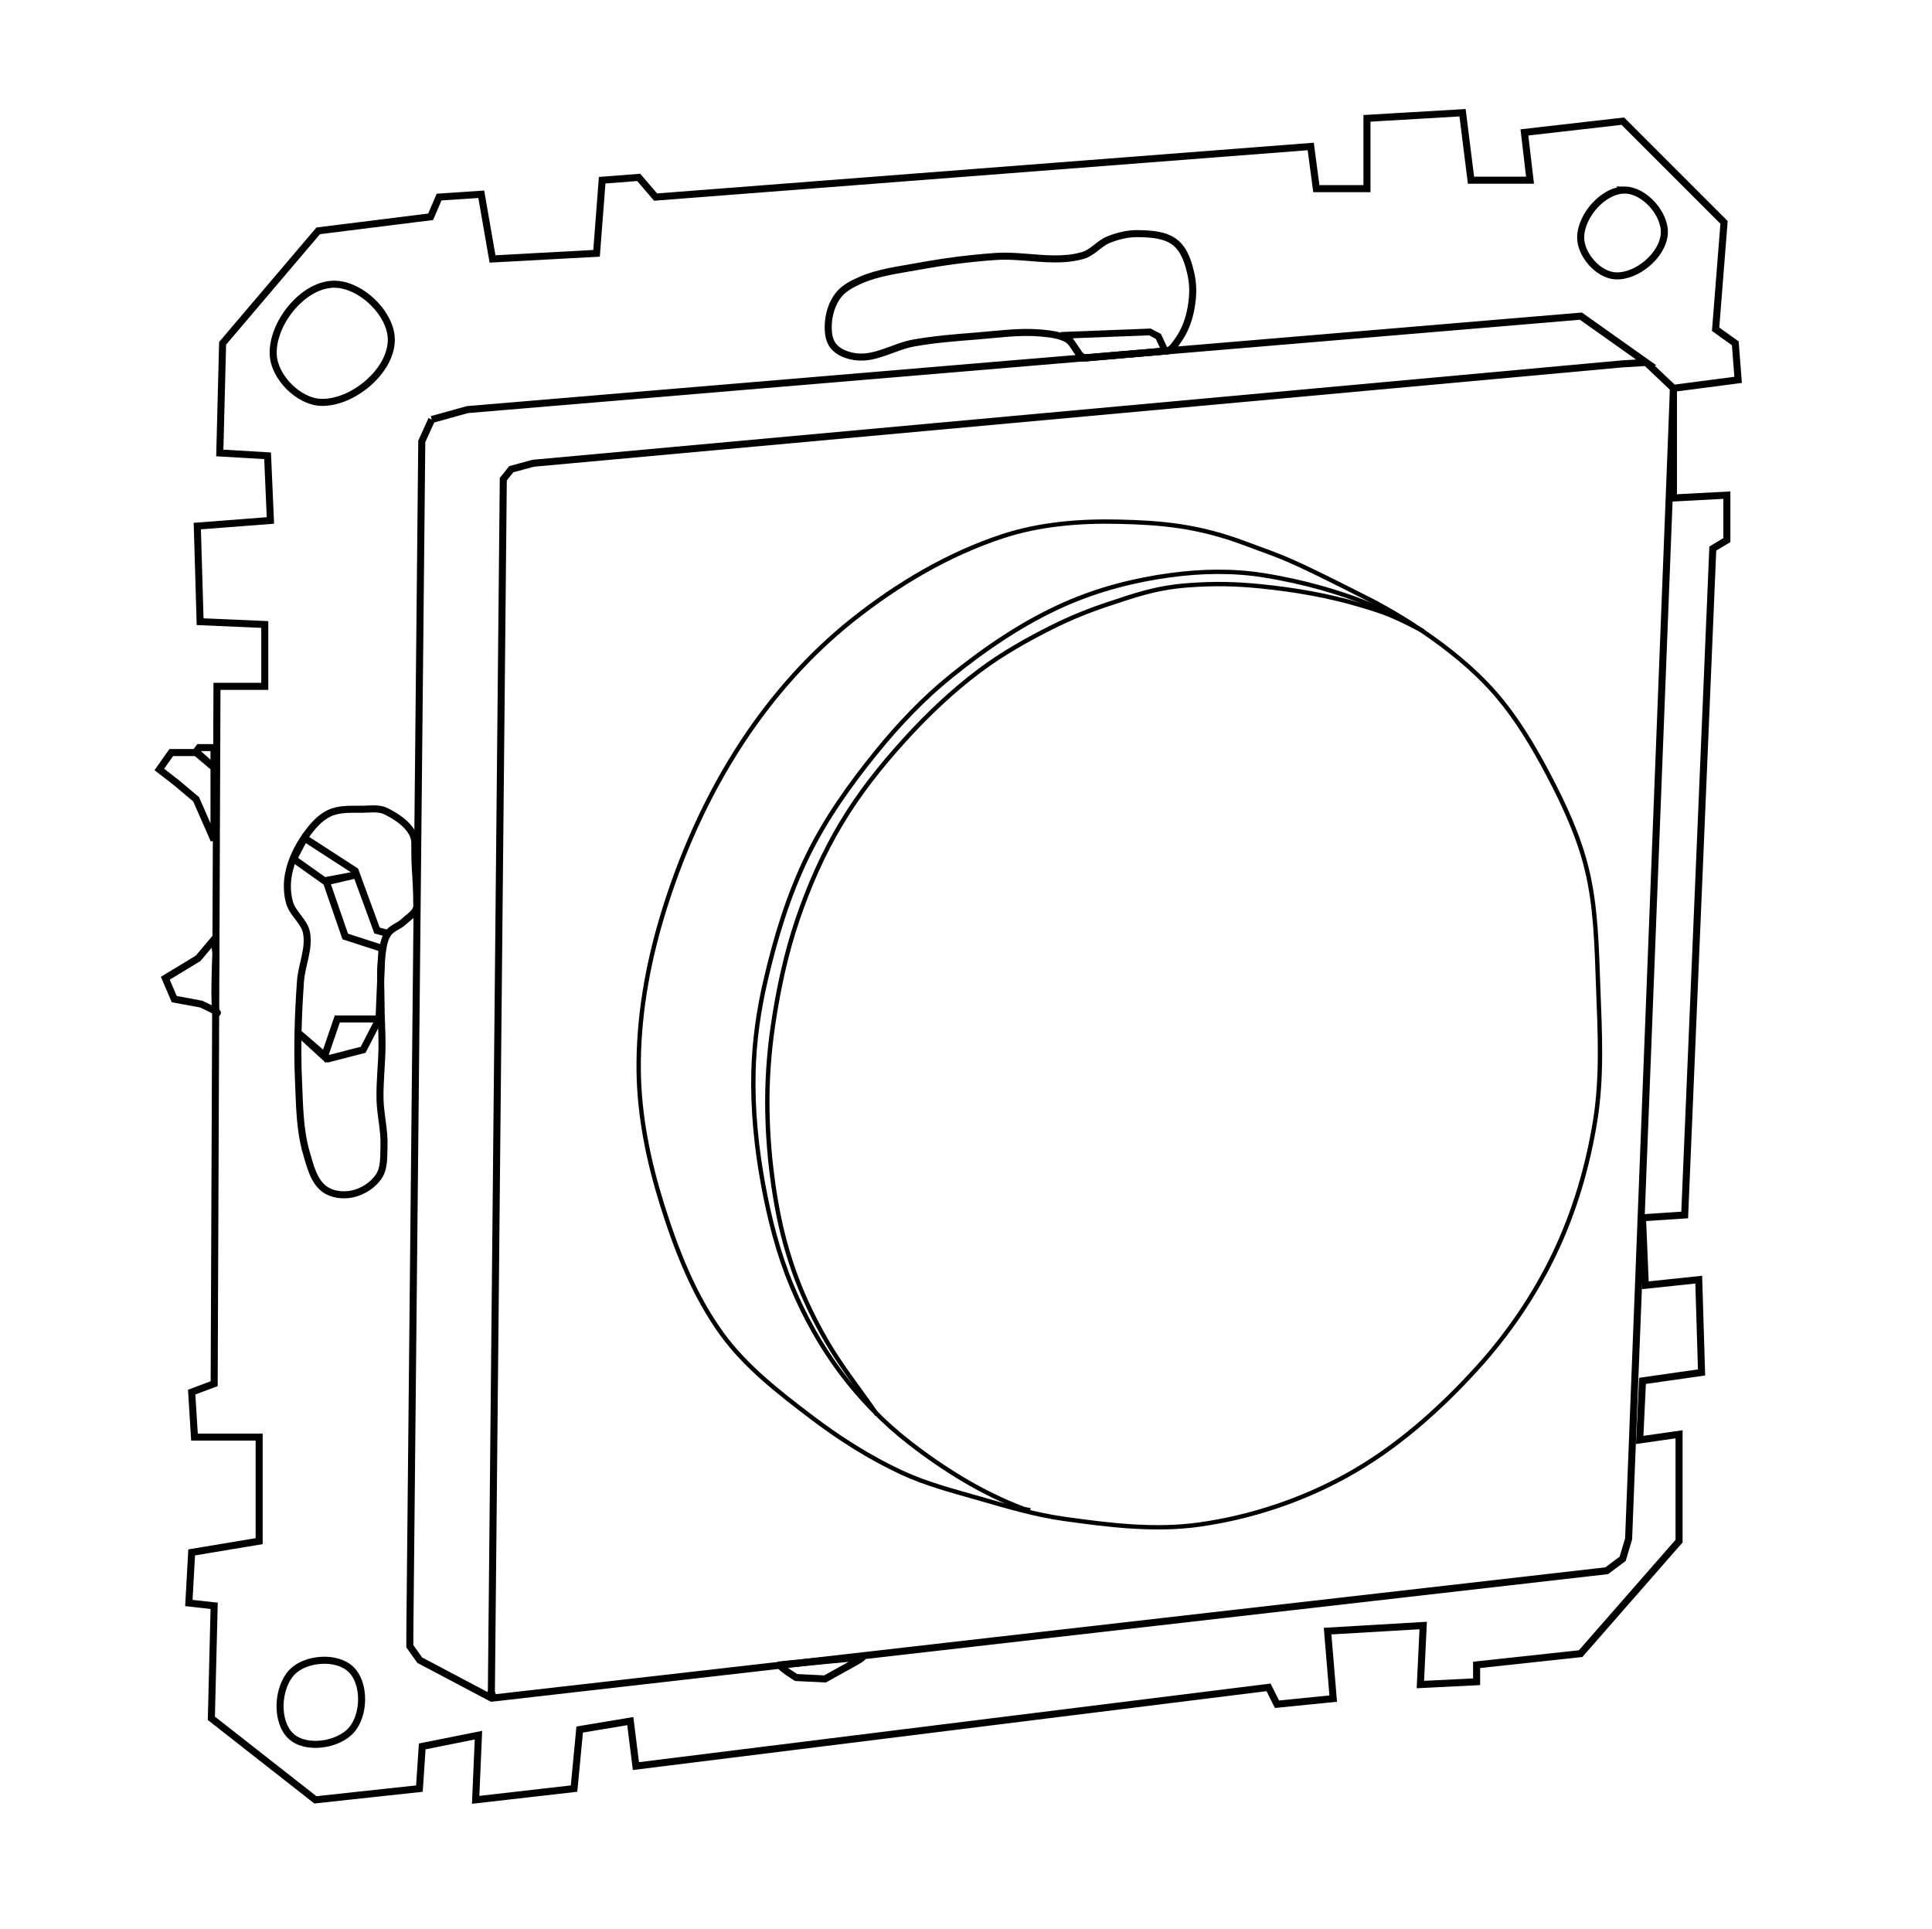 <?xml version="1.0" encoding="UTF-8" standalone="no"?>
<!-- Generator: Adobe Illustrator 22.1.0, SVG Export Plug-In . SVG Version: 6.00 Build 0)  -->

<svg
   xmlns:dc="http://purl.org/dc/elements/1.1/"
   xmlns:cc="http://creativecommons.org/ns#"
   xmlns:rdf="http://www.w3.org/1999/02/22-rdf-syntax-ns#"
   xmlns:svg="http://www.w3.org/2000/svg"
   xmlns="http://www.w3.org/2000/svg"
   xmlns:sodipodi="http://sodipodi.sourceforge.net/DTD/sodipodi-0.dtd"
   xmlns:inkscape="http://www.inkscape.org/namespaces/inkscape"
   version="1.1"
   id="Layer_1"
   x="0px"
   y="0px"
   viewBox="0 0 667 666"
   style="enable-background:new 0 0 667 666;"
   xml:space="preserve"
   sodipodi:docname="icon.svg"
   inkscape:version="0.92.4 (5da689c313, 2019-01-14)"><defs
   id="defs317"><marker
     inkscape:stockid="Arrow1Send"
     orient="auto"
     refY="0"
     refX="0"
     id="Arrow1Send"
     style="overflow:visible"
     inkscape:isstock="true"><path
       inkscape:connector-curvature="0"
       id="path4714"
       d="M 0,0 5,-5 -12.5,0 5,5 Z"
       style="fill:#000000;fill-opacity:1;fill-rule:evenodd;stroke:#000000;stroke-width:1pt;stroke-opacity:1"
       transform="matrix(-0.2,0,0,-0.2,-1.2,0)" /></marker><clipPath
     id="clipPath69-0"><path
       inkscape:connector-curvature="0"
       id="path71-2"
       d="m 409.441,126.252 v -43.63 h 147.796 v 43.63" /></clipPath><clipPath
     id="clipPath101-1"><path
       inkscape:connector-curvature="0"
       id="path103-6"
       d="m 409.441,126.252 v -43.63 h 147.796 v 43.63" /></clipPath></defs><sodipodi:namedview
   pagecolor="#ffffff"
   bordercolor="#666666"
   borderopacity="1"
   objecttolerance="10"
   gridtolerance="10"
   guidetolerance="10"
   inkscape:pageopacity="0"
   inkscape:pageshadow="2"
   inkscape:window-width="1680"
   inkscape:window-height="987"
   id="namedview315"
   showgrid="false"
   inkscape:zoom="1.0022655"
   inkscape:cx="534.62256"
   inkscape:cy="319.13096"
   inkscape:window-x="1672"
   inkscape:window-y="-8"
   inkscape:window-maximized="1"
   inkscape:current-layer="Layer_1" />
<style
   type="text/css"
   id="style2">
	.st0{fill:none;stroke:#000000;stroke-width:2;stroke-linecap:round;stroke-linejoin:round;stroke-miterlimit:10;}
</style>

<path
   inkscape:connector-curvature="0"
   id="path935"
   d="m 148.684,74.836 -38.828,4.854 -33.004,38.828 -0.971,37.858 16.502,0.971 0.971,22.326 -25.239,1.941 0.971,33.004 22.326,0.971 v 21.356 H 74.91 l -0.971,240.736 -7.766,2.912 0.971,15.531 h 22.326 v 35.916 l -23.297,3.883 -0.971,17.473 8.736,0.971 -0.971,38.828 35.916,28.151 35.916,-3.883 0.971,-14.561 19.414,-3.883 -0.971,22.326 33.975,-3.883 1.941,-20.385 17.473,-2.912 1.941,15.531 218.41,-27.18 2.912,5.824 19.414,-1.941 -1.941,-23.297 33.004,-1.941 -0.971,20.385 19.414,-0.971 v -5.824 l 35.916,-3.883 33.975,-38.828 v -36.887 l -13.59,1.941 0.971,-20.385 20.385,-2.912 -0.971,-32.033 -18.443,1.941 -0.971,-23.297 14.561,-0.971 9.707,-230.059 4.854,-2.912 v -15.531 l -18.444,0.971 v -37.858 l 22.326,-2.912 -0.971,-12.619 -6.795,-4.854 2.912,-36.887 -34.946,-34.946 -33.975,3.883 1.941,16.502 h -20.385 l -2.912,-23.297 -33.004,1.941 v 24.268 h -17.473 l -1.941,-14.561 -226.176,17.473 -5.824,-6.795 -12.619,0.971 -1.941,25.239 -35.916,1.941 -3.883,-22.326 -14.561,0.971 z"
   style="fill:none;stroke:#000000;stroke-width:2.43px;stroke-linecap:butt;stroke-linejoin:miter;stroke-opacity:1" /><path
   inkscape:connector-curvature="0"
   id="path937"
   d="m 114.709,98.133 c -10.548,0.587 -20.843,13.713 -20.385,24.268 0.337,7.772 8.727,16.254 16.502,16.502 10.77,0.343 24.056,-10.582 24.268,-21.356 0.185,-9.382 -11.016,-19.935 -20.385,-19.414 z"
   style="fill:none;stroke:#000000;stroke-width:2.43px;stroke-linecap:butt;stroke-linejoin:miter;stroke-opacity:1" /><path
   inkscape:connector-curvature="0"
   id="path939"
   d="m 100.825,577.259 c 4.694,-4.862 15.331,-5.666 20.249,-1.03 5.119,4.826 4.874,15.873 0.172,21.107 -4.648,5.174 -15.645,6.768 -20.764,2.059 -5.431,-4.996 -4.782,-16.827 0.343,-22.136 z"
   style="fill:none;stroke:#000000;stroke-width:2.43px;stroke-linecap:butt;stroke-linejoin:miter;stroke-opacity:1" /><path
   inkscape:connector-curvature="0"
   id="path941"
   d="m 560.994,65.615 c -7.439,-0.075 -15.189,8.821 -15.289,16.259 -0.08,5.958 5.946,12.947 11.891,13.347 7.441,0.501 16.512,-7.118 16.987,-14.561 0.431,-6.745 -6.832,-14.978 -13.59,-15.046 z"
   style="fill:none;stroke:#000000;stroke-width:2.43px;stroke-linecap:butt;stroke-linejoin:miter;stroke-opacity:1" /><path
   inkscape:connector-curvature="0"
   id="path943"
   d="m 373.84,88.202 c 3.355,-0.97 5.677,-4.203 8.923,-5.491 3.149,-1.25 6.565,-2.108 9.953,-2.059 4.467,0.064 9.556,0.294 13.042,3.089 3.273,2.625 4.607,7.224 5.491,11.326 0.892,4.139 0.564,8.562 -0.343,12.698 -0.747,3.404 -2.102,6.767 -4.118,9.61 -1.077,1.519 -2.263,3.613 -4.118,3.775 -27.456,2.402 0,0 -27.456,2.402 -3.144,0.275 -4.084,-5.026 -6.864,-6.521 -2.689,-1.445 -5.883,-1.784 -8.923,-2.059 -7.413,-0.672 -14.887,0.447 -22.308,1.03 -7.229,0.568 -14.482,1.134 -21.622,2.402 -6.611,1.174 -12.878,5.438 -19.562,4.805 -3.007,-0.285 -6.343,-1.422 -8.237,-3.775 -1.688,-2.098 -1.889,-5.207 -1.716,-7.894 0.219,-3.394 1.353,-6.918 3.432,-9.61 1.862,-2.411 4.766,-3.912 7.55,-5.148 6.239,-2.769 13.193,-3.568 19.906,-4.805 8.847,-1.63 17.795,-2.808 26.769,-3.432 10.044,-0.699 20.53,2.454 30.201,-0.343 z"
   style="fill:none;stroke:#000000;stroke-width:2.43px;stroke-linecap:butt;stroke-linejoin:miter;stroke-opacity:1" /><path
   inkscape:connector-curvature="0"
   id="path945"
   d="m 368.244,115.7 28.746,-1.106 2.923,1.548 1.949,4.201 0.244,0.884 -28.502,2.432 z"
   style="fill:none;stroke:#000000;stroke-width:2.324px;stroke-linecap:butt;stroke-linejoin:miter;stroke-opacity:1" /><path
   inkscape:connector-curvature="0"
   id="path947"
   d="m 149.045,144.829 12.355,-3.432 384.382,-32.261 22.561,15.988 -8.146,0.485 -376.145,34.32 -7.55,2.059 -2.746,3.432 -4.118,418.702 0.686,2.059 384.382,-43.929 5.491,-4.118 2.059,-6.864 15.483,-397.221 -9.396,-8.925"
   style="fill:none;stroke:#000000;stroke-width:2.43px;stroke-linecap:butt;stroke-linejoin:miter;stroke-opacity:1" /><path
   inkscape:connector-curvature="0"
   id="path951"
   d="m 149.045,144.829 -3.432,7.55 -4.118,411.152 v 4.805 l 3.432,4.805 23.852,12.613 0.858,-1.63"
   style="fill:none;stroke:#000000;stroke-width:2.43px;stroke-linecap:butt;stroke-linejoin:miter;stroke-opacity:1" /><path
   inkscape:connector-curvature="0"
   id="path953"
   d="m 269.295,574.753 c 0,0.971 5.582,4.368 5.582,4.368 l 9.95,0.485 6.552,-3.64 c 0,0 7.28,-3.883 6.31,-3.883 -0.971,0 -28.393,2.669 -28.393,2.669 z"
   style="fill:none;stroke:#000000;stroke-width:2.43px;stroke-linecap:butt;stroke-linejoin:miter;stroke-opacity:1" /><path
   inkscape:connector-curvature="0"
   id="path955"
   d="m 133.944,322.263 c 1.297,-1.885 3.842,-2.532 5.491,-4.118 1.7,-1.635 4.482,-3.133 4.462,-5.491 -0.098,-11.294 -0.731,-10.817 -0.686,-21.622 0.019,-4.94 -5.527,-8.786 -9.953,-10.982 -2.366,-1.174 -5.253,-0.727 -7.894,-0.686 -3.916,0.059 -8.126,-0.298 -11.669,1.373 -3.44,1.622 -6.047,4.785 -8.237,7.894 -2.743,3.893 -4.92,8.368 -5.834,13.042 -0.637,3.258 -0.558,6.758 0.343,9.953 1.071,3.796 5.063,6.427 5.834,10.296 1.105,5.538 -1.659,11.183 -2.059,16.817 -0.811,11.413 -1.196,22.889 -0.686,34.32 0.374,8.393 0.372,16.995 2.746,25.053 1.301,4.417 2.49,9.598 6.178,12.355 2.606,1.948 6.424,2.38 9.61,1.716 3.634,-0.758 7.251,-3.06 9.266,-6.178 1.889,-2.922 1.576,-6.819 1.716,-10.296 0.216,-5.392 -1.244,-10.736 -1.373,-16.13 -0.148,-6.18 0.644,-12.351 0.686,-18.533 0.034,-4.92 -0.336,-9.837 -0.343,-14.758 -0.007,-5.607 -0.491,-11.272 0.343,-16.817 0.372,-2.471 0.643,-5.149 2.059,-7.207 z"
   style="fill:none;stroke:#000000;stroke-width:2.43px;stroke-linecap:butt;stroke-linejoin:miter;stroke-opacity:1" /><path
   inkscape:connector-curvature="0"
   id="path957"
   d="m 73.884,258.085 h -5.148 l -1.03,1.373 6.521,5.834 -6.521,-5.491 h -8.58 l -4.118,5.834 6.178,4.805 6.521,5.491 6.178,14.071 v -25.053 z"
   style="fill:none;stroke:#000000;stroke-width:2.43px;stroke-linecap:butt;stroke-linejoin:miter;stroke-opacity:1" /><path
   inkscape:connector-curvature="0"
   id="path959"
   d="m 73.884,324.322 -5.491,6.521 -11.326,6.864 3.089,7.207 9.266,1.716 c 0,0 6.864,3.089 5.491,3.089 -1.373,0 -0.343,-20.592 -0.343,-20.592 z"
   style="fill:none;stroke:#000000;stroke-width:2.43px;stroke-linecap:butt;stroke-linejoin:miter;stroke-opacity:1" /><path
   inkscape:connector-curvature="0"
   id="path961"
   d="m 133.944,322.263 -3.775,-1.03 -7.55,-20.592 -17.503,-11.326 -3.775,7.207 10.639,7.55 10.982,-2.059 -10.296,2.402 6.521,18.876 12.698,4.118 -1.03,24.367 h -14.414 l -4.462,13.042 -8.58,-7.894 9.953,8.58 12.012,-3.089 5.491,-10.639"
   style="fill:none;stroke:#000000;stroke-width:2.43px;stroke-linecap:butt;stroke-linejoin:miter;stroke-opacity:1" /><path
   style="fill:none;stroke:#000000;stroke-width:1.5;stroke-linecap:butt;stroke-linejoin:miter;stroke-opacity:1;stroke-miterlimit:4;stroke-dasharray:none"
   d="m 473.44,207.297 c -30.834,-15.666 -29.459,-14.389 -43.596,-19.7 -16.245,-6.103 -28.937,-7.16 -43.719,-7.496 -13.403,-0.305 -27.169,0.815 -39.91,4.989 -18.818,6.164 -36.387,16.606 -51.882,28.934 -14.741,11.728 -27.546,26.178 -37.914,41.905 -12.287,18.637 -21.552,39.472 -27.937,60.862 -5.099,17.082 -8.181,35.055 -7.982,52.88 0.174,15.527 3.359,31.072 7.982,45.896 4.907,15.736 11.044,31.554 20.721,44.898 8.321,11.475 19.87,20.366 31.162,28.934 9.633,7.31 19.968,13.852 30.93,18.957 8.581,3.996 17.84,6.37 26.939,8.98 9.537,2.735 19.109,5.603 28.934,6.984 15.493,2.178 31.401,4.173 46.894,1.995 17.705,-2.488 35.237,-8.312 50.885,-16.962 16.957,-9.373 31.859,-22.585 44.898,-36.916 10.801,-11.872 20.036,-25.42 26.939,-39.91 6.878,-14.437 11.443,-30.105 13.968,-45.896 2.417,-15.11 1.575,-30.605 0.998,-45.896 -0.517,-13.691 -0.713,-27.605 -3.991,-40.907 -2.748,-11.154 -7.636,-21.754 -12.971,-31.928 C 529.434,257.69 523.46,247.614 515.831,238.967 508.544,230.707 499.774,223.741 490.661,217.551 481.929,211.621 473.44,207.297 473.44,207.297 Z"
   id="path858"
   inkscape:connector-curvature="0"
   sodipodi:nodetypes="ssaaaaaaaaaaaaaaaaaaaaass" /><path
   style="fill:none;stroke:#000000;stroke-width:1.5;stroke-linecap:butt;stroke-linejoin:miter;stroke-opacity:1;stroke-miterlimit:4;stroke-dasharray:none"
   d="m 483.282,213.525 c 0,0 -17.884,-10.326 -47.269,-14.966 -10.512,-1.66 -21.38,-1.419 -31.928,0 -12.474,1.678 -24.904,4.893 -36.417,9.977 -14.222,6.28 -27.318,15.173 -39.411,24.943 -9.604,7.76 -18.175,16.842 -25.941,26.44 -8.907,11.007 -17.224,22.702 -23.447,35.42 -6.683,13.659 -11.148,28.412 -14.583,43.225 -2.414,10.408 -3.929,21.1 -4.167,31.782 -0.286,12.789 0.993,25.651 3.285,38.237 2.198,12.068 5.257,24.099 9.977,35.42 4.414,10.585 10.065,20.77 16.962,29.932 6.718,8.925 14.633,17.082 23.447,23.946 11.994,9.34 25.196,17.56 39.411,22.948 0.793,0.301 2.494,0.499 2.494,0.499"
   id="path860"
   inkscape:connector-curvature="0"
   sodipodi:nodetypes="csaaaaaaaaaaaac" /><path
   style="fill:none;stroke:#000000;stroke-width:1.5;stroke-linecap:butt;stroke-linejoin:miter;stroke-opacity:1;stroke-miterlimit:4;stroke-dasharray:none"
   d="m 491.452,217.939 c -10.643,-5.654 -14.193,-6.782 -21.698,-9.025 -11.169,-3.338 -22.767,-5.317 -34.365,-6.489 -8.356,-0.845 -15.647,-1.08 -25.193,-0.374 -11.231,0.831 -18.45,3.479 -27.563,6.485 -6.657,2.196 -13.19,4.839 -19.456,7.982 -8.667,4.347 -17.183,9.153 -24.943,14.966 -9.418,7.055 -18.031,15.233 -25.941,23.946 -8.138,8.963 -15.749,18.537 -21.95,28.934 -6.176,10.354 -11.086,21.511 -14.966,32.925 -4.012,11.801 -6.654,24.088 -8.481,36.417 -1.469,9.911 -2.148,19.975 -1.965,29.993 0.207,11.344 1.365,22.712 3.462,33.863 1.499,7.969 3.647,15.851 6.485,23.447 2.838,7.595 6.424,14.928 10.476,21.95 5.141,8.909 11.64,16.962 17.46,25.442"
   id="path862"
   inkscape:connector-curvature="0"
   sodipodi:nodetypes="caassaaaaaaaaaac" /></svg>